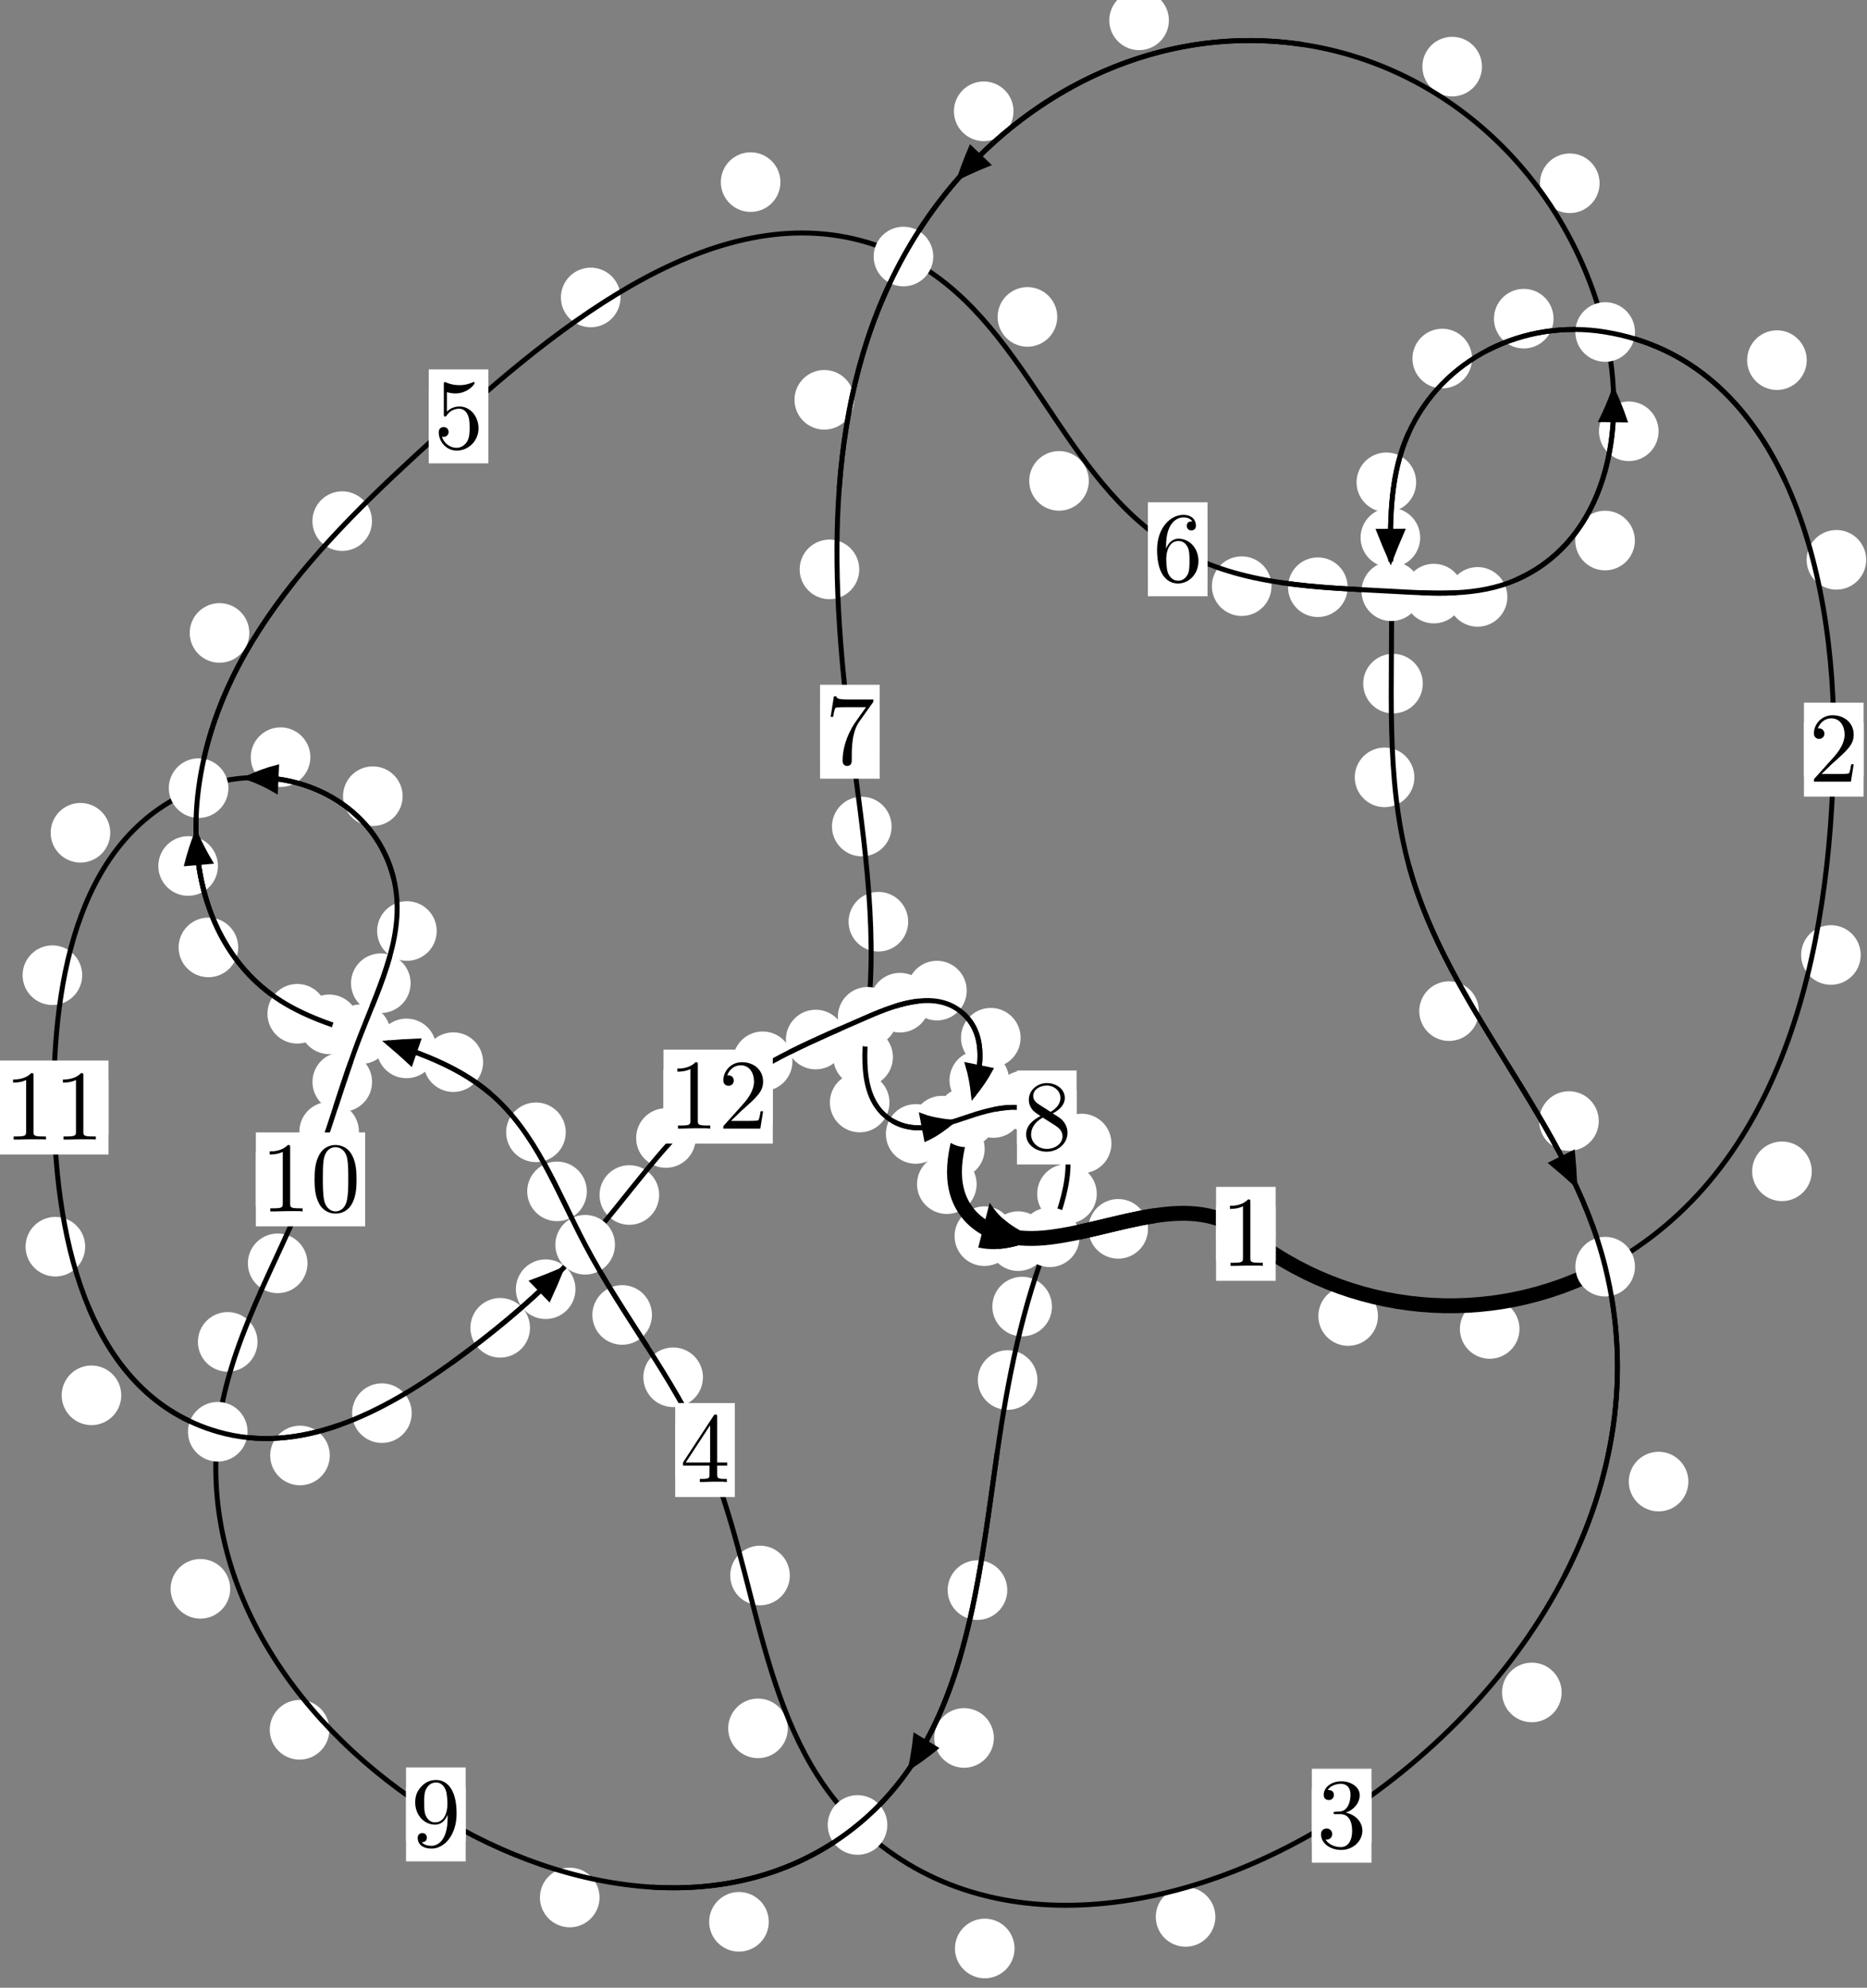 <?xml version="1.0"?>
<!-- Created by MetaPost 1.999 on 2021.07.06:0007 -->
<svg version="1.1" xmlns="http://www.w3.org/2000/svg" xmlns:xlink="http://www.w3.org/1999/xlink" width="187.262" height="199.299" viewBox="0 0 187.262 199.299">
<rect x="0" y="0" width="187.262" height="199.299" fill="#808080" stroke="none"/>
<!-- Original BoundingBox: -161.079895 -71.347977 26.182480 127.950623 -->
  <defs>
    <g transform="scale(0.01,0.01)" id="GLYPHcmr10_48">
      <path style="fill-rule: evenodd;" d="M460 -320C460 -400,455 -480,420 -554C374 -650,292 -666,250 -666C190 -666,117 -640,76 -547C44 -478,39 -400,39 -320C39 -245,43 -155,84 -79C127 2,200 22,249 22C303 22,379 1,423 -94C455 -163,460 -241,460 -320M249 -0C210 -0,151 -25,133 -121C122 -181,122 -273,122 -332C122 -396,122 -462,130 -516C149 -635,224 -644,249 -644C282 -644,348 -626,367 -527C377 -471,377 -395,377 -332C377 -257,377 -189,366 -125C351 -30,294 -0,249 -0"></path>
    </g>
    <g transform="scale(0.01,0.01)" id="GLYPHcmr10_49">
      <path style="fill-rule: evenodd;" d="M294 -640C294 -664,294 -666,271 -666C209 -602,121 -602,89 -602L89 -571C109 -571,168 -571,220 -597L220 -79C220 -43,217 -31,127 -31L95 -31L95 -0L257 -0L130 -3L217 -3L257 -3L297 -3L384 -3L419 -0L419 -31L387 -31C297 -31,294 -42,294 -79"></path>
    </g>
    <g transform="scale(0.01,0.01)" id="GLYPHcmr10_50">
      <path style="fill-rule: evenodd;" d="M127 -77L233 -180C389 -318,449 -372,449 -472C449 -586,359 -666,237 -666C124 -666,50 -574,50 -485C50 -429,100 -429,103 -429C120 -429,155 -441,155 -482C155 -508,137 -534,102 -534C94 -534,92 -534,89 -533C112 -598,166 -635,224 -635C315 -635,358 -554,358 -472C358 -392,308 -313,253 -251L61 -37C50 -26,50 -24,50 -0L421 -0L449 -174L424 -174C419 -144,412 -100,402 -85C395 -77,329 -77,307 -77"></path>
    </g>
    <g transform="scale(0.01,0.01)" id="GLYPHcmr10_51">
      <path style="fill-rule: evenodd;" d="M290 -352C372 -379,430 -449,430 -528C430 -610,342 -666,246 -666C145 -666,69 -606,69 -530C69 -497,91 -478,120 -478C151 -478,171 -500,171 -529C171 -579,124 -579,109 -579C140 -628,206 -641,242 -641C283 -641,338 -619,338 -529C338 -517,336 -459,310 -415C280 -367,246 -364,221 -363C213 -362,189 -360,182 -360C174 -359,167 -358,167 -348C167 -337,174 -337,191 -337L235 -337C317 -337,354 -269,354 -171C354 -35,285 -6,241 -6C198 -6,123 -23,88 -82C123 -77,154 -99,154 -137C154 -173,127 -193,98 -193C74 -193,42 -179,42 -135C42 -44,135 22,244 22C366 22,457 -69,457 -171C457 -253,394 -331,290 -352"></path>
    </g>
    <g transform="scale(0.01,0.01)" id="GLYPHcmr10_52">
      <path style="fill-rule: evenodd;" d="M294 -165L294 -78C294 -42,292 -31,218 -31L197 -31L197 -0L332 -0L238 -3L290 -3L332 -3L374 -3L427 -3L468 -0L468 -31L447 -31C373 -31,371 -42,371 -78L371 -165L471 -165L471 -196L371 -196L371 -651C371 -671,371 -677,355 -677C346 -677,343 -677,335 -665L28 -196L28 -165M300 -196L56 -196L300 -569"></path>
    </g>
    <g transform="scale(0.01,0.01)" id="GLYPHcmr10_53">
      <path style="fill-rule: evenodd;" d="M449 -201C449 -320,367 -420,259 -420C211 -420,168 -404,132 -369L132 -564C152 -558,185 -551,217 -551C340 -551,410 -642,410 -655C410 -661,407 -666,400 -666C399 -666,397 -666,392 -663C372 -654,323 -634,256 -634C216 -634,170 -641,123 -662C115 -665,113 -665,111 -665C101 -665,101 -657,101 -641L101 -345C101 -327,101 -319,115 -319C122 -319,124 -322,128 -328C139 -344,176 -398,257 -398C309 -398,334 -352,342 -334C358 -297,360 -258,360 -208C360 -173,360 -113,336 -71C312 -32,275 -6,229 -6C156 -6,99 -59,82 -118C85 -117,88 -116,99 -116C132 -116,149 -141,149 -165C149 -189,132 -214,99 -214C85 -214,50 -207,50 -161C50 -75,119 22,231 22C347 22,449 -74,449 -201"></path>
    </g>
    <g transform="scale(0.01,0.01)" id="GLYPHcmr10_54">
      <path style="fill-rule: evenodd;" d="M132 -328L132 -352C132 -605,256 -641,307 -641C331 -641,373 -635,395 -601C380 -601,340 -601,340 -556C340 -525,364 -510,386 -510C402 -510,432 -519,432 -558C432 -618,388 -666,305 -666C177 -666,42 -537,42 -316C42 -49,158 22,251 22C362 22,457 -72,457 -204C457 -331,368 -427,257 -427C189 -427,152 -376,132 -328M251 -6C188 -6,158 -66,152 -81C134 -128,134 -208,134 -226C134 -304,166 -404,256 -404C272 -404,318 -404,349 -342C367 -305,367 -254,367 -205C367 -157,367 -107,350 -71C320 -11,274 -6,251 -6"></path>
    </g>
    <g transform="scale(0.01,0.01)" id="GLYPHcmr10_55">
      <path style="fill-rule: evenodd;" d="M476 -609C485 -621,485 -623,485 -644L242 -644C120 -644,118 -657,114 -676L89 -676L56 -470L81 -470C84 -486,93 -549,106 -561C113 -567,191 -567,204 -567L411 -567C400 -551,321 -442,299 -409C209 -274,176 -135,176 -33C176 -23,176 22,222 22C268 22,268 -23,268 -33L268 -84C268 -139,271 -194,279 -248C283 -271,297 -357,341 -419"></path>
    </g>
    <g transform="scale(0.01,0.01)" id="GLYPHcmr10_56">
      <path style="fill-rule: evenodd;" d="M163 -457C117 -487,113 -521,113 -538C113 -599,178 -641,249 -641C322 -641,386 -589,386 -517C386 -460,347 -412,287 -377M309 -362C381 -399,430 -451,430 -517C430 -609,341 -666,250 -666C150 -666,69 -592,69 -499C69 -481,71 -436,113 -389C124 -377,161 -352,186 -335C128 -306,42 -250,42 -151C42 -45,144 22,249 22C362 22,457 -61,457 -168C457 -204,446 -249,408 -291C389 -312,373 -322,309 -362M209 -320L332 -242C360 -223,407 -193,407 -132C407 -58,332 -6,250 -6C164 -6,92 -68,92 -151C92 -209,124 -273,209 -320"></path>
    </g>
    <g transform="scale(0.01,0.01)" id="GLYPHcmr10_57">
      <path style="fill-rule: evenodd;" d="M367 -318L367 -286C367 -52,263 -6,205 -6C188 -6,134 -8,107 -42C151 -42,159 -71,159 -88C159 -119,135 -134,113 -134C97 -134,67 -125,67 -86C67 -19,121 22,206 22C335 22,457 -114,457 -329C457 -598,342 -666,253 -666C198 -666,149 -648,106 -603C65 -558,42 -516,42 -441C42 -316,130 -218,242 -218C303 -218,344 -260,367 -318M243 -241C227 -241,181 -241,150 -304C132 -341,132 -391,132 -440C132 -494,132 -541,153 -578C180 -628,218 -641,253 -641C299 -641,332 -607,349 -562C361 -530,365 -467,365 -421C365 -338,331 -241,243 -241"></path>
    </g>
  </defs>
  <path d="M138.211 131.947C138.211 131.155,137.896 130.395,137.335 129.834C136.775 129.274,136.015 128.959,135.222 128.959C134.429 128.959,133.669 129.274,133.109 129.834C132.548 130.395,132.233 131.155,132.233 131.947C132.233 132.74,132.548 133.5,133.109 134.061C133.669 134.621,134.429 134.936,135.222 134.936C136.015 134.936,136.775 134.621,137.335 134.061C137.896 133.5,138.211 132.74,138.211 131.947Z" style="fill: rgb(100%,100%,100%);stroke: none;"></path>
  <path d="M127.952 123.707C127.952 122.915,127.637 122.154,127.076 121.594C126.516 121.033,125.756 120.718,124.963 120.718C124.17 120.718,123.41 121.033,122.85 121.594C122.289 122.154,121.974 122.915,121.974 123.707C121.974 124.5,122.289 125.26,122.85 125.821C123.41 126.381,124.17 126.696,124.963 126.696C125.756 126.696,126.516 126.381,127.076 125.821C127.637 125.26,127.952 124.5,127.952 123.707Z" style="fill: rgb(100%,100%,100%);stroke: none;"></path>
  <path d="M181.723 117.439C181.723 116.646,181.408 115.886,180.848 115.326C180.287 114.765,179.527 114.45,178.734 114.45C177.942 114.45,177.181 114.765,176.621 115.326C176.06 115.886,175.745 116.646,175.745 117.439C175.745 118.232,176.06 118.992,176.621 119.552C177.181 120.113,177.942 120.428,178.734 120.428C179.527 120.428,180.287 120.113,180.848 119.552C181.408 118.992,181.723 118.232,181.723 117.439Z" style="fill: rgb(100%,100%,100%);stroke: none;"></path>
  <path d="M152.406 133.245C152.406 132.452,152.091 131.692,151.531 131.131C150.97 130.571,150.21 130.256,149.418 130.256C148.625 130.256,147.865 130.571,147.304 131.131C146.744 131.692,146.429 132.452,146.429 133.245C146.429 134.037,146.744 134.797,147.304 135.358C147.865 135.918,148.625 136.233,149.418 136.233C150.21 136.233,150.97 135.918,151.531 135.358C152.091 134.797,152.406 134.037,152.406 133.245Z" style="fill: rgb(100%,100%,100%);stroke: none;"></path>
  <path d="M187.182 56.129C187.182 55.336,186.868 54.576,186.307 54.016C185.747 53.455,184.986 53.14,184.194 53.14C183.401 53.14,182.641 53.455,182.08 54.016C181.52 54.576,181.205 55.336,181.205 56.129C181.205 56.922,181.52 57.682,182.08 58.242C182.641 58.803,183.401 59.118,184.194 59.118C184.986 59.118,185.747 58.803,186.307 58.242C186.868 57.682,187.182 56.922,187.182 56.129Z" style="fill: rgb(100%,100%,100%);stroke: none;"></path>
  <path d="M186.631 95.75C186.631 94.957,186.316 94.197,185.756 93.636C185.195 93.076,184.435 92.761,183.642 92.761C182.85 92.761,182.089 93.076,181.529 93.636C180.968 94.197,180.653 94.957,180.653 95.75C180.653 96.542,180.968 97.302,181.529 97.863C182.089 98.423,182.85 98.738,183.642 98.738C184.435 98.738,185.195 98.423,185.756 97.863C186.316 97.302,186.631 96.542,186.631 95.75Z" style="fill: rgb(100%,100%,100%);stroke: none;"></path>
  <path d="M155.823 31.951C155.823 31.158,155.508 30.398,154.947 29.837C154.387 29.277,153.627 28.962,152.834 28.962C152.041 28.962,151.281 29.277,150.721 29.837C150.16 30.398,149.845 31.158,149.845 31.951C149.845 32.743,150.16 33.504,150.721 34.064C151.281 34.624,152.041 34.939,152.834 34.939C153.627 34.939,154.387 34.624,154.947 34.064C155.508 33.504,155.823 32.743,155.823 31.951Z" style="fill: rgb(100%,100%,100%);stroke: none;"></path>
  <path d="M181.217 36.109C181.217 35.316,180.902 34.556,180.341 33.996C179.781 33.435,179.021 33.12,178.228 33.12C177.435 33.12,176.675 33.435,176.115 33.996C175.554 34.556,175.239 35.316,175.239 36.109C175.239 36.902,175.554 37.662,176.115 38.222C176.675 38.783,177.435 39.098,178.228 39.098C179.021 39.098,179.781 38.783,180.341 38.222C180.902 37.662,181.217 36.902,181.217 36.109Z" style="fill: rgb(100%,100%,100%);stroke: none;"></path>
  <path d="M142.042 48.359C142.042 47.566,141.727 46.806,141.166 46.245C140.606 45.685,139.846 45.37,139.053 45.37C138.26 45.37,137.5 45.685,136.94 46.245C136.379 46.806,136.064 47.566,136.064 48.359C136.064 49.151,136.379 49.911,136.94 50.472C137.5 51.032,138.26 51.347,139.053 51.347C139.846 51.347,140.606 51.032,141.166 50.472C141.727 49.911,142.042 49.151,142.042 48.359Z" style="fill: rgb(100%,100%,100%);stroke: none;"></path>
  <path d="M147.648 35.95C147.648 35.157,147.333 34.397,146.772 33.836C146.212 33.276,145.452 32.961,144.659 32.961C143.866 32.961,143.106 33.276,142.546 33.836C141.985 34.397,141.67 35.157,141.67 35.95C141.67 36.742,141.985 37.503,142.546 38.063C143.106 38.623,143.866 38.938,144.659 38.938C145.452 38.938,146.212 38.623,146.772 38.063C147.333 37.503,147.648 36.742,147.648 35.95Z" style="fill: rgb(100%,100%,100%);stroke: none;"></path>
  <path d="M142.709 68.541C142.709 67.749,142.394 66.989,141.833 66.428C141.273 65.868,140.513 65.553,139.72 65.553C138.927 65.553,138.167 65.868,137.607 66.428C137.046 66.989,136.731 67.749,136.731 68.541C136.731 69.334,137.046 70.094,137.607 70.655C138.167 71.215,138.927 71.53,139.72 71.53C140.513 71.53,141.273 71.215,141.833 70.655C142.394 70.094,142.709 69.334,142.709 68.541Z" style="fill: rgb(100%,100%,100%);stroke: none;"></path>
  <path d="M142.446 53.901C142.446 53.108,142.131 52.348,141.571 51.788C141.011 51.227,140.25 50.912,139.458 50.912C138.665 50.912,137.905 51.227,137.344 51.788C136.784 52.348,136.469 53.108,136.469 53.901C136.469 54.694,136.784 55.454,137.344 56.014C137.905 56.575,138.665 56.89,139.458 56.89C140.25 56.89,141.011 56.575,141.571 56.014C142.131 55.454,142.446 54.694,142.446 53.901Z" style="fill: rgb(100%,100%,100%);stroke: none;"></path>
  <path d="M148.33 101.378C148.33 100.586,148.015 99.826,147.455 99.265C146.894 98.705,146.134 98.39,145.341 98.39C144.549 98.39,143.789 98.705,143.228 99.265C142.668 99.826,142.353 100.586,142.353 101.378C142.353 102.171,142.668 102.931,143.228 103.492C143.789 104.052,144.549 104.367,145.341 104.367C146.134 104.367,146.894 104.052,147.455 103.492C148.015 102.931,148.33 102.171,148.33 101.378Z" style="fill: rgb(100%,100%,100%);stroke: none;"></path>
  <path d="M141.863 77.939C141.863 77.147,141.548 76.387,140.987 75.826C140.427 75.266,139.667 74.951,138.874 74.951C138.081 74.951,137.321 75.266,136.761 75.826C136.2 76.387,135.885 77.147,135.885 77.939C135.885 78.732,136.2 79.492,136.761 80.053C137.321 80.613,138.081 80.928,138.874 80.928C139.667 80.928,140.427 80.613,140.987 80.053C141.548 79.492,141.863 78.732,141.863 77.939Z" style="fill: rgb(100%,100%,100%);stroke: none;"></path>
  <path d="M169.346 148.548C169.346 147.755,169.031 146.995,168.471 146.434C167.91 145.874,167.15 145.559,166.357 145.559C165.565 145.559,164.805 145.874,164.244 146.434C163.684 146.995,163.369 147.755,163.369 148.548C163.369 149.34,163.684 150.1,164.244 150.661C164.805 151.221,165.565 151.536,166.357 151.536C167.15 151.536,167.91 151.221,168.471 150.661C169.031 150.1,169.346 149.34,169.346 148.548Z" style="fill: rgb(100%,100%,100%);stroke: none;"></path>
  <path d="M160.358 112.398C160.358 111.606,160.043 110.846,159.483 110.285C158.922 109.725,158.162 109.41,157.37 109.41C156.577 109.41,155.817 109.725,155.256 110.285C154.696 110.846,154.381 111.606,154.381 112.398C154.381 113.191,154.696 113.951,155.256 114.512C155.817 115.072,156.577 115.387,157.37 115.387C158.162 115.387,158.922 115.072,159.483 114.512C160.043 113.951,160.358 113.191,160.358 112.398Z" style="fill: rgb(100%,100%,100%);stroke: none;"></path>
  <path d="M121.903 192.193C121.903 191.4,121.588 190.64,121.028 190.08C120.467 189.519,119.707 189.204,118.914 189.204C118.122 189.204,117.362 189.519,116.801 190.08C116.241 190.64,115.926 191.4,115.926 192.193C115.926 192.986,116.241 193.746,116.801 194.306C117.362 194.867,118.122 195.182,118.914 195.182C119.707 195.182,120.467 194.867,121.028 194.306C121.588 193.746,121.903 192.986,121.903 192.193Z" style="fill: rgb(100%,100%,100%);stroke: none;"></path>
  <path d="M156.633 169.689C156.633 168.896,156.318 168.136,155.758 167.576C155.197 167.015,154.437 166.7,153.645 166.7C152.852 166.7,152.092 167.015,151.531 167.576C150.971 168.136,150.656 168.896,150.656 169.689C150.656 170.482,150.971 171.242,151.531 171.802C152.092 172.363,152.852 172.678,153.645 172.678C154.437 172.678,155.197 172.363,155.758 171.802C156.318 171.242,156.633 170.482,156.633 169.689Z" style="fill: rgb(100%,100%,100%);stroke: none;"></path>
  <path d="M79.017 173.29C79.017 172.497,78.702 171.737,78.141 171.176C77.581 170.616,76.821 170.301,76.028 170.301C75.235 170.301,74.475 170.616,73.915 171.176C73.354 171.737,73.039 172.497,73.039 173.29C73.039 174.082,73.354 174.842,73.915 175.403C74.475 175.963,75.235 176.278,76.028 176.278C76.821 176.278,77.581 175.963,78.141 175.403C78.702 174.842,79.017 174.082,79.017 173.29Z" style="fill: rgb(100%,100%,100%);stroke: none;"></path>
  <path d="M101.761 195.359C101.761 194.567,101.446 193.806,100.885 193.246C100.325 192.685,99.565 192.37,98.772 192.37C97.979 192.37,97.219 192.685,96.659 193.246C96.098 193.806,95.783 194.567,95.783 195.359C95.783 196.152,96.098 196.912,96.659 197.473C97.219 198.033,97.979 198.348,98.772 198.348C99.565 198.348,100.325 198.033,100.885 197.473C101.446 196.912,101.761 196.152,101.761 195.359Z" style="fill: rgb(100%,100%,100%);stroke: none;"></path>
  <path d="M70.507 138.089C70.507 137.297,70.192 136.537,69.632 135.976C69.071 135.416,68.311 135.101,67.518 135.101C66.726 135.101,65.965 135.416,65.405 135.976C64.845 136.537,64.53 137.297,64.53 138.089C64.53 138.882,64.845 139.642,65.405 140.203C65.965 140.763,66.726 141.078,67.518 141.078C68.311 141.078,69.071 140.763,69.632 140.203C70.192 139.642,70.507 138.882,70.507 138.089Z" style="fill: rgb(100%,100%,100%);stroke: none;"></path>
  <path d="M79.219 157.962C79.219 157.169,78.905 156.409,78.344 155.848C77.784 155.288,77.023 154.973,76.231 154.973C75.438 154.973,74.678 155.288,74.117 155.848C73.557 156.409,73.242 157.169,73.242 157.962C73.242 158.754,73.557 159.514,74.117 160.075C74.678 160.635,75.438 160.95,76.231 160.95C77.023 160.95,77.784 160.635,78.344 160.075C78.905 159.514,79.219 158.754,79.219 157.962Z" style="fill: rgb(100%,100%,100%);stroke: none;"></path>
  <path d="M58.859 119.45C58.859 118.657,58.544 117.897,57.984 117.336C57.423 116.776,56.663 116.461,55.87 116.461C55.077 116.461,54.317 116.776,53.757 117.336C53.196 117.897,52.881 118.657,52.881 119.45C52.881 120.242,53.196 121.003,53.757 121.563C54.317 122.124,55.077 122.438,55.87 122.438C56.663 122.438,57.423 122.124,57.984 121.563C58.544 121.003,58.859 120.242,58.859 119.45Z" style="fill: rgb(100%,100%,100%);stroke: none;"></path>
  <path d="M65.392 131.841C65.392 131.048,65.077 130.288,64.517 129.728C63.956 129.167,63.196 128.852,62.403 128.852C61.611 128.852,60.851 129.167,60.29 129.728C59.73 130.288,59.415 131.048,59.415 131.841C59.415 132.634,59.73 133.394,60.29 133.954C60.851 134.515,61.611 134.83,62.403 134.83C63.196 134.83,63.956 134.515,64.517 133.954C65.077 133.394,65.392 132.634,65.392 131.841Z" style="fill: rgb(100%,100%,100%);stroke: none;"></path>
  <path d="M48.455 106.494C48.455 105.702,48.14 104.941,47.579 104.381C47.019 103.821,46.259 103.506,45.466 103.506C44.673 103.506,43.913 103.821,43.353 104.381C42.792 104.941,42.477 105.702,42.477 106.494C42.477 107.287,42.792 108.047,43.353 108.608C43.913 109.168,44.673 109.483,45.466 109.483C46.259 109.483,47.019 109.168,47.579 108.608C48.14 108.047,48.455 107.287,48.455 106.494Z" style="fill: rgb(100%,100%,100%);stroke: none;"></path>
  <path d="M56.746 113.527C56.746 112.734,56.431 111.974,55.87 111.414C55.31 110.853,54.55 110.538,53.757 110.538C52.964 110.538,52.204 110.853,51.644 111.414C51.083 111.974,50.768 112.734,50.768 113.527C50.768 114.32,51.083 115.08,51.644 115.64C52.204 116.201,52.964 116.516,53.757 116.516C54.55 116.516,55.31 116.201,55.87 115.64C56.431 115.08,56.746 114.32,56.746 113.527Z" style="fill: rgb(100%,100%,100%);stroke: none;"></path>
  <path d="M36.009 102.702C36.009 101.91,35.694 101.149,35.133 100.589C34.573 100.029,33.813 99.714,33.02 99.714C32.227 99.714,31.467 100.029,30.907 100.589C30.346 101.149,30.031 101.91,30.031 102.702C30.031 103.495,30.346 104.255,30.907 104.816C31.467 105.376,32.227 105.691,33.02 105.691C33.813 105.691,34.573 105.376,35.133 104.816C35.694 104.255,36.009 103.495,36.009 102.702Z" style="fill: rgb(100%,100%,100%);stroke: none;"></path>
  <path d="M43.757 105.115C43.757 104.322,43.443 103.562,42.882 103.001C42.322 102.441,41.561 102.126,40.769 102.126C39.976 102.126,39.216 102.441,38.655 103.001C38.095 103.562,37.78 104.322,37.78 105.115C37.78 105.907,38.095 106.668,38.655 107.228C39.216 107.788,39.976 108.103,40.769 108.103C41.561 108.103,42.322 107.788,42.882 107.228C43.443 106.668,43.757 105.907,43.757 105.115Z" style="fill: rgb(100%,100%,100%);stroke: none;"></path>
  <path d="M23.891 94.99C23.891 94.197,23.576 93.437,23.016 92.877C22.455 92.316,21.695 92.001,20.902 92.001C20.11 92.001,19.349 92.316,18.789 92.877C18.229 93.437,17.914 94.197,17.914 94.99C17.914 95.783,18.229 96.543,18.789 97.103C19.349 97.664,20.11 97.979,20.902 97.979C21.695 97.979,22.455 97.664,23.016 97.103C23.576 96.543,23.891 95.783,23.891 94.99Z" style="fill: rgb(100%,100%,100%);stroke: none;"></path>
  <path d="M32.803 101.643C32.803 100.85,32.488 100.09,31.928 99.53C31.367 98.969,30.607 98.654,29.815 98.654C29.022 98.654,28.262 98.969,27.701 99.53C27.141 100.09,26.826 100.85,26.826 101.643C26.826 102.436,27.141 103.196,27.701 103.756C28.262 104.317,29.022 104.632,29.815 104.632C30.607 104.632,31.367 104.317,31.928 103.756C32.488 103.196,32.803 102.436,32.803 101.643Z" style="fill: rgb(100%,100%,100%);stroke: none;"></path>
  <path d="M25.006 63.461C25.006 62.668,24.691 61.908,24.131 61.347C23.57 60.787,22.81 60.472,22.017 60.472C21.225 60.472,20.464 60.787,19.904 61.347C19.344 61.908,19.029 62.668,19.029 63.461C19.029 64.253,19.344 65.013,19.904 65.574C20.464 66.134,21.225 66.449,22.017 66.449C22.81 66.449,23.57 66.134,24.131 65.574C24.691 65.013,25.006 64.253,25.006 63.461Z" style="fill: rgb(100%,100%,100%);stroke: none;"></path>
  <path d="M21.858 86.827C21.858 86.034,21.543 85.274,20.982 84.713C20.422 84.153,19.662 83.838,18.869 83.838C18.076 83.838,17.316 84.153,16.756 84.713C16.195 85.274,15.88 86.034,15.88 86.827C15.88 87.619,16.195 88.38,16.756 88.94C17.316 89.501,18.076 89.816,18.869 89.816C19.662 89.816,20.422 89.501,20.982 88.94C21.543 88.38,21.858 87.619,21.858 86.827Z" style="fill: rgb(100%,100%,100%);stroke: none;"></path>
  <path d="M62.238 29.823C62.238 29.031,61.923 28.271,61.362 27.71C60.802 27.15,60.042 26.835,59.249 26.835C58.456 26.835,57.696 27.15,57.136 27.71C56.575 28.271,56.26 29.031,56.26 29.823C56.26 30.616,56.575 31.376,57.136 31.937C57.696 32.497,58.456 32.812,59.249 32.812C60.042 32.812,60.802 32.497,61.362 31.937C61.923 31.376,62.238 30.616,62.238 29.823Z" style="fill: rgb(100%,100%,100%);stroke: none;"></path>
  <path d="M37.312 52.25C37.312 51.458,36.997 50.698,36.437 50.137C35.876 49.577,35.116 49.262,34.323 49.262C33.531 49.262,32.771 49.577,32.21 50.137C31.65 50.698,31.335 51.458,31.335 52.25C31.335 53.043,31.65 53.803,32.21 54.364C32.771 54.924,33.531 55.239,34.323 55.239C35.116 55.239,35.876 54.924,36.437 54.364C36.997 53.803,37.312 53.043,37.312 52.25Z" style="fill: rgb(100%,100%,100%);stroke: none;"></path>
  <path d="M106.042 31.774C106.042 30.981,105.727 30.221,105.166 29.661C104.606 29.1,103.846 28.785,103.053 28.785C102.26 28.785,101.5 29.1,100.94 29.661C100.379 30.221,100.064 30.981,100.064 31.774C100.064 32.567,100.379 33.327,100.94 33.887C101.5 34.448,102.26 34.763,103.053 34.763C103.846 34.763,104.606 34.448,105.166 33.887C105.727 33.327,106.042 32.567,106.042 31.774Z" style="fill: rgb(100%,100%,100%);stroke: none;"></path>
  <path d="M78.278 18.259C78.278 17.467,77.963 16.706,77.402 16.146C76.842 15.586,76.082 15.271,75.289 15.271C74.496 15.271,73.736 15.586,73.176 16.146C72.615 16.706,72.3 17.467,72.3 18.259C72.3 19.052,72.615 19.812,73.176 20.373C73.736 20.933,74.496 21.248,75.289 21.248C76.082 21.248,76.842 20.933,77.402 20.373C77.963 19.812,78.278 19.052,78.278 18.259Z" style="fill: rgb(100%,100%,100%);stroke: none;"></path>
  <path d="M127.533 58.77C127.533 57.977,127.218 57.217,126.658 56.657C126.097 56.096,125.337 55.781,124.544 55.781C123.752 55.781,122.992 56.096,122.431 56.657C121.871 57.217,121.556 57.977,121.556 58.77C121.556 59.563,121.871 60.323,122.431 60.883C122.992 61.444,123.752 61.759,124.544 61.759C125.337 61.759,126.097 61.444,126.658 60.883C127.218 60.323,127.533 59.563,127.533 58.77Z" style="fill: rgb(100%,100%,100%);stroke: none;"></path>
  <path d="M109.21 48.213C109.21 47.421,108.895 46.66,108.334 46.1C107.774 45.54,107.014 45.225,106.221 45.225C105.428 45.225,104.668 45.54,104.108 46.1C103.547 46.66,103.232 47.421,103.232 48.213C103.232 49.006,103.547 49.766,104.108 50.327C104.668 50.887,105.428 51.202,106.221 51.202C107.014 51.202,107.774 50.887,108.334 50.327C108.895 49.766,109.21 49.006,109.21 48.213Z" style="fill: rgb(100%,100%,100%);stroke: none;"></path>
  <path d="M146.802 59.514C146.802 58.721,146.487 57.961,145.927 57.401C145.366 56.84,144.606 56.525,143.813 56.525C143.021 56.525,142.261 56.84,141.7 57.401C141.14 57.961,140.825 58.721,140.825 59.514C140.825 60.307,141.14 61.067,141.7 61.627C142.261 62.188,143.021 62.503,143.813 62.503C144.606 62.503,145.366 62.188,145.927 61.627C146.487 61.067,146.802 60.307,146.802 59.514Z" style="fill: rgb(100%,100%,100%);stroke: none;"></path>
  <path d="M135.169 58.876C135.169 58.083,134.854 57.323,134.294 56.762C133.733 56.202,132.973 55.887,132.18 55.887C131.387 55.887,130.627 56.202,130.067 56.762C129.506 57.323,129.191 58.083,129.191 58.876C129.191 59.668,129.506 60.429,130.067 60.989C130.627 61.55,131.387 61.865,132.18 61.865C132.973 61.865,133.733 61.55,134.294 60.989C134.854 60.429,135.169 59.668,135.169 58.876Z" style="fill: rgb(100%,100%,100%);stroke: none;"></path>
  <path d="M163.979 54.197C163.979 53.404,163.664 52.644,163.103 52.084C162.543 51.523,161.783 51.208,160.99 51.208C160.197 51.208,159.437 51.523,158.877 52.084C158.316 52.644,158.001 53.404,158.001 54.197C158.001 54.99,158.316 55.75,158.877 56.31C159.437 56.871,160.197 57.186,160.99 57.186C161.783 57.186,162.543 56.871,163.103 56.31C163.664 55.75,163.979 54.99,163.979 54.197Z" style="fill: rgb(100%,100%,100%);stroke: none;"></path>
  <path d="M151.19 59.845C151.19 59.052,150.875 58.292,150.314 57.732C149.754 57.171,148.994 56.856,148.201 56.856C147.408 56.856,146.648 57.171,146.088 57.732C145.527 58.292,145.212 59.052,145.212 59.845C145.212 60.638,145.527 61.398,146.088 61.958C146.648 62.519,147.408 62.834,148.201 62.834C148.994 62.834,149.754 62.519,150.314 61.958C150.875 61.398,151.19 60.638,151.19 59.845Z" style="fill: rgb(100%,100%,100%);stroke: none;"></path>
  <path d="M160.441 18.375C160.441 17.582,160.126 16.822,159.565 16.261C159.005 15.701,158.244 15.386,157.452 15.386C156.659 15.386,155.899 15.701,155.338 16.261C154.778 16.822,154.463 17.582,154.463 18.375C154.463 19.167,154.778 19.927,155.338 20.488C155.899 21.048,156.659 21.363,157.452 21.363C158.244 21.363,159.005 21.048,159.565 20.488C160.126 19.927,160.441 19.167,160.441 18.375Z" style="fill: rgb(100%,100%,100%);stroke: none;"></path>
  <path d="M166.357 43.242C166.357 42.45,166.042 41.69,165.482 41.129C164.921 40.569,164.161 40.254,163.368 40.254C162.576 40.254,161.816 40.569,161.255 41.129C160.695 41.69,160.38 42.45,160.38 43.242C160.38 44.035,160.695 44.795,161.255 45.356C161.816 45.916,162.576 46.231,163.368 46.231C164.161 46.231,164.921 45.916,165.482 45.356C166.042 44.795,166.357 44.035,166.357 43.242Z" style="fill: rgb(100%,100%,100%);stroke: none;"></path>
  <path d="M117.24 2.038C117.24 1.245,116.925 0.485,116.365 -0.075C115.804 -0.636,115.044 -0.951,114.252 -0.951C113.459 -0.951,112.699 -0.636,112.138 -0.075C111.578 0.485,111.263 1.245,111.263 2.038C111.263 2.831,111.578 3.591,112.138 4.151C112.699 4.712,113.459 5.027,114.252 5.027C115.044 5.027,115.804 4.712,116.365 4.151C116.925 3.591,117.24 2.831,117.24 2.038Z" style="fill: rgb(100%,100%,100%);stroke: none;"></path>
  <path d="M148.642 6.679C148.642 5.887,148.327 5.127,147.767 4.566C147.207 4.006,146.446 3.691,145.654 3.691C144.861 3.691,144.101 4.006,143.54 4.566C142.98 5.127,142.665 5.887,142.665 6.679C142.665 7.472,142.98 8.232,143.54 8.793C144.101 9.353,144.861 9.668,145.654 9.668C146.446 9.668,147.207 9.353,147.767 8.793C148.327 8.232,148.642 7.472,148.642 6.679Z" style="fill: rgb(100%,100%,100%);stroke: none;"></path>
  <path d="M85.667 40.087C85.667 39.294,85.352 38.534,84.792 37.974C84.231 37.413,83.471 37.098,82.678 37.098C81.886 37.098,81.125 37.413,80.565 37.974C80.004 38.534,79.689 39.294,79.689 40.087C79.689 40.88,80.004 41.64,80.565 42.2C81.125 42.761,81.886 43.076,82.678 43.076C83.471 43.076,84.231 42.761,84.792 42.2C85.352 41.64,85.667 40.88,85.667 40.087Z" style="fill: rgb(100%,100%,100%);stroke: none;"></path>
  <path d="M101.657 11.157C101.657 10.364,101.342 9.604,100.782 9.044C100.221 8.483,99.461 8.168,98.668 8.168C97.876 8.168,97.115 8.483,96.555 9.044C95.994 9.604,95.679 10.364,95.679 11.157C95.679 11.95,95.994 12.71,96.555 13.27C97.115 13.831,97.876 14.146,98.668 14.146C99.461 14.146,100.221 13.831,100.782 13.27C101.342 12.71,101.657 11.95,101.657 11.157Z" style="fill: rgb(100%,100%,100%);stroke: none;"></path>
  <path d="M89.427 82.871C89.427 82.078,89.112 81.318,88.551 80.757C87.991 80.197,87.231 79.882,86.438 79.882C85.645 79.882,84.885 80.197,84.325 80.757C83.764 81.318,83.449 82.078,83.449 82.871C83.449 83.663,83.764 84.424,84.325 84.984C84.885 85.544,85.645 85.859,86.438 85.859C87.231 85.859,87.991 85.544,88.551 84.984C89.112 84.424,89.427 83.663,89.427 82.871Z" style="fill: rgb(100%,100%,100%);stroke: none;"></path>
  <path d="M86.184 57.089C86.184 56.296,85.869 55.536,85.309 54.976C84.748 54.415,83.988 54.1,83.195 54.1C82.403 54.1,81.643 54.415,81.082 54.976C80.522 55.536,80.207 56.296,80.207 57.089C80.207 57.882,80.522 58.642,81.082 59.202C81.643 59.763,82.403 60.078,83.195 60.078C83.988 60.078,84.748 59.763,85.309 59.202C85.869 58.642,86.184 57.882,86.184 57.089Z" style="fill: rgb(100%,100%,100%);stroke: none;"></path>
  <path d="M89.56 105.987C89.56 105.194,89.246 104.434,88.685 103.873C88.125 103.313,87.364 102.998,86.572 102.998C85.779 102.998,85.019 103.313,84.458 103.873C83.898 104.434,83.583 105.194,83.583 105.987C83.583 106.779,83.898 107.539,84.458 108.1C85.019 108.66,85.779 108.975,86.572 108.975C87.364 108.975,88.125 108.66,88.685 108.1C89.246 107.539,89.56 106.779,89.56 105.987Z" style="fill: rgb(100%,100%,100%);stroke: none;"></path>
  <path d="M91.092 92.413C91.092 91.62,90.777 90.86,90.216 90.3C89.656 89.739,88.895 89.424,88.103 89.424C87.31 89.424,86.55 89.739,85.989 90.3C85.429 90.86,85.114 91.62,85.114 92.413C85.114 93.206,85.429 93.966,85.989 94.526C86.55 95.087,87.31 95.402,88.103 95.402C88.895 95.402,89.656 95.087,90.216 94.526C90.777 93.966,91.092 93.206,91.092 92.413Z" style="fill: rgb(100%,100%,100%);stroke: none;"></path>
  <path d="M94.831 113.691C94.831 112.898,94.516 112.138,93.956 111.578C93.395 111.017,92.635 110.702,91.842 110.702C91.05 110.702,90.289 111.017,89.729 111.578C89.169 112.138,88.854 112.898,88.854 113.691C88.854 114.484,89.169 115.244,89.729 115.804C90.289 116.365,91.05 116.68,91.842 116.68C92.635 116.68,93.395 116.365,93.956 115.804C94.516 115.244,94.831 114.484,94.831 113.691Z" style="fill: rgb(100%,100%,100%);stroke: none;"></path>
  <path d="M89.215 110.54C89.215 109.748,88.9 108.987,88.339 108.427C87.779 107.866,87.019 107.552,86.226 107.552C85.433 107.552,84.673 107.866,84.113 108.427C83.552 108.987,83.237 109.748,83.237 110.54C83.237 111.333,83.552 112.093,84.113 112.654C84.673 113.214,85.433 113.529,86.226 113.529C87.019 113.529,87.779 113.214,88.339 112.654C88.9 112.093,89.215 111.333,89.215 110.54Z" style="fill: rgb(100%,100%,100%);stroke: none;"></path>
  <path d="M102.633 111.089C102.633 110.296,102.318 109.536,101.758 108.976C101.197 108.415,100.437 108.1,99.644 108.1C98.852 108.1,98.092 108.415,97.531 108.976C96.971 109.536,96.656 110.296,96.656 111.089C96.656 111.882,96.971 112.642,97.531 113.202C98.092 113.763,98.852 114.078,99.644 114.078C100.437 114.078,101.197 113.763,101.758 113.202C102.318 112.642,102.633 111.882,102.633 111.089Z" style="fill: rgb(100%,100%,100%);stroke: none;"></path>
  <path d="M97.465 112.861C97.465 112.068,97.15 111.308,96.59 110.748C96.03 110.187,95.269 109.872,94.477 109.872C93.684 109.872,92.924 110.187,92.363 110.748C91.803 111.308,91.488 112.068,91.488 112.861C91.488 113.654,91.803 114.414,92.363 114.974C92.924 115.535,93.684 115.85,94.477 115.85C95.269 115.85,96.03 115.535,96.59 114.974C97.15 114.414,97.465 113.654,97.465 112.861Z" style="fill: rgb(100%,100%,100%);stroke: none;"></path>
  <path d="M111.478 114.651C111.478 113.859,111.163 113.098,110.603 112.538C110.042 111.978,109.282 111.663,108.489 111.663C107.697 111.663,106.936 111.978,106.376 112.538C105.816 113.098,105.501 113.859,105.501 114.651C105.501 115.444,105.816 116.204,106.376 116.765C106.936 117.325,107.697 117.64,108.489 117.64C109.282 117.64,110.042 117.325,110.603 116.765C111.163 116.204,111.478 115.444,111.478 114.651Z" style="fill: rgb(100%,100%,100%);stroke: none;"></path>
  <path d="M105.692 110.333C105.692 109.54,105.377 108.78,104.817 108.22C104.256 107.659,103.496 107.344,102.703 107.344C101.911 107.344,101.15 107.659,100.59 108.22C100.03 108.78,99.715 109.54,99.715 110.333C99.715 111.126,100.03 111.886,100.59 112.446C101.15 113.007,101.911 113.322,102.703 113.322C103.496 113.322,104.256 113.007,104.817 112.446C105.377 111.886,105.692 111.126,105.692 110.333Z" style="fill: rgb(100%,100%,100%);stroke: none;"></path>
  <path d="M105.511 131C105.511 130.207,105.196 129.447,104.635 128.887C104.075 128.326,103.315 128.011,102.522 128.011C101.729 128.011,100.969 128.326,100.409 128.887C99.848 129.447,99.533 130.207,99.533 131C99.533 131.793,99.848 132.553,100.409 133.113C100.969 133.674,101.729 133.989,102.522 133.989C103.315 133.989,104.075 133.674,104.635 133.113C105.196 132.553,105.511 131.793,105.511 131Z" style="fill: rgb(100%,100%,100%);stroke: none;"></path>
  <path d="M110.008 119.697C110.008 118.905,109.693 118.144,109.132 117.584C108.572 117.023,107.812 116.708,107.019 116.708C106.226 116.708,105.466 117.023,104.906 117.584C104.345 118.144,104.03 118.905,104.03 119.697C104.03 120.49,104.345 121.25,104.906 121.811C105.466 122.371,106.226 122.686,107.019 122.686C107.812 122.686,108.572 122.371,109.132 121.811C109.693 121.25,110.008 120.49,110.008 119.697Z" style="fill: rgb(100%,100%,100%);stroke: none;"></path>
  <path d="M101.029 159.427C101.029 158.634,100.714 157.874,100.153 157.313C99.593 156.753,98.833 156.438,98.04 156.438C97.247 156.438,96.487 156.753,95.927 157.313C95.366 157.874,95.051 158.634,95.051 159.427C95.051 160.219,95.366 160.979,95.927 161.54C96.487 162.1,97.247 162.415,98.04 162.415C98.833 162.415,99.593 162.1,100.153 161.54C100.714 160.979,101.029 160.219,101.029 159.427Z" style="fill: rgb(100%,100%,100%);stroke: none;"></path>
  <path d="M104.055 138.367C104.055 137.574,103.74 136.814,103.18 136.253C102.619 135.693,101.859 135.378,101.066 135.378C100.274 135.378,99.513 135.693,98.953 136.253C98.392 136.814,98.077 137.574,98.077 138.367C98.077 139.159,98.392 139.919,98.953 140.48C99.513 141.04,100.274 141.355,101.066 141.355C101.859 141.355,102.619 141.04,103.18 140.48C103.74 139.919,104.055 139.159,104.055 138.367Z" style="fill: rgb(100%,100%,100%);stroke: none;"></path>
  <path d="M77.109 192.686C77.109 191.893,76.794 191.133,76.234 190.572C75.673 190.012,74.913 189.697,74.12 189.697C73.328 189.697,72.567 190.012,72.007 190.572C71.446 191.133,71.131 191.893,71.131 192.686C71.131 193.478,71.446 194.238,72.007 194.799C72.567 195.359,73.328 195.674,74.12 195.674C74.913 195.674,75.673 195.359,76.234 194.799C76.794 194.238,77.109 193.478,77.109 192.686Z" style="fill: rgb(100%,100%,100%);stroke: none;"></path>
  <path d="M99.686 174.25C99.686 173.457,99.371 172.697,98.81 172.137C98.25 171.576,97.49 171.261,96.697 171.261C95.904 171.261,95.144 171.576,94.584 172.137C94.023 172.697,93.708 173.457,93.708 174.25C93.708 175.043,94.023 175.803,94.584 176.363C95.144 176.924,95.904 177.239,96.697 177.239C97.49 177.239,98.25 176.924,98.81 176.363C99.371 175.803,99.686 175.043,99.686 174.25Z" style="fill: rgb(100%,100%,100%);stroke: none;"></path>
  <path d="M33.035 173.433C33.035 172.641,32.72 171.88,32.159 171.32C31.599 170.759,30.839 170.445,30.046 170.445C29.253 170.445,28.493 170.759,27.933 171.32C27.372 171.88,27.057 172.641,27.057 173.433C27.057 174.226,27.372 174.986,27.933 175.547C28.493 176.107,29.253 176.422,30.046 176.422C30.839 176.422,31.599 176.107,32.159 175.547C32.72 174.986,33.035 174.226,33.035 173.433Z" style="fill: rgb(100%,100%,100%);stroke: none;"></path>
  <path d="M60.133 190.247C60.133 189.454,59.818 188.694,59.257 188.134C58.697 187.573,57.937 187.258,57.144 187.258C56.351 187.258,55.591 187.573,55.031 188.134C54.47 188.694,54.155 189.454,54.155 190.247C54.155 191.04,54.47 191.8,55.031 192.36C55.591 192.921,56.351 193.236,57.144 193.236C57.937 193.236,58.697 192.921,59.257 192.36C59.818 191.8,60.133 191.04,60.133 190.247Z" style="fill: rgb(100%,100%,100%);stroke: none;"></path>
  <path d="M25.828 134.538C25.828 133.746,25.513 132.985,24.952 132.425C24.392 131.864,23.632 131.55,22.839 131.55C22.046 131.55,21.286 131.864,20.726 132.425C20.165 132.985,19.85 133.746,19.85 134.538C19.85 135.331,20.165 136.091,20.726 136.652C21.286 137.212,22.046 137.527,22.839 137.527C23.632 137.527,24.392 137.212,24.952 136.652C25.513 136.091,25.828 135.331,25.828 134.538Z" style="fill: rgb(100%,100%,100%);stroke: none;"></path>
  <path d="M23.089 159.299C23.089 158.506,22.774 157.746,22.213 157.185C21.653 156.625,20.892 156.31,20.1 156.31C19.307 156.31,18.547 156.625,17.986 157.185C17.426 157.746,17.111 158.506,17.111 159.299C17.111 160.091,17.426 160.852,17.986 161.412C18.547 161.973,19.307 162.288,20.1 162.288C20.892 162.288,21.653 161.973,22.213 161.412C22.774 160.852,23.089 160.091,23.089 159.299Z" style="fill: rgb(100%,100%,100%);stroke: none;"></path>
  <path d="M36.003 113.463C36.003 112.671,35.688 111.911,35.128 111.35C34.567 110.79,33.807 110.475,33.015 110.475C32.222 110.475,31.462 110.79,30.901 111.35C30.341 111.911,30.026 112.671,30.026 113.463C30.026 114.256,30.341 115.016,30.901 115.577C31.462 116.137,32.222 116.452,33.015 116.452C33.807 116.452,34.567 116.137,35.128 115.577C35.688 115.016,36.003 114.256,36.003 113.463Z" style="fill: rgb(100%,100%,100%);stroke: none;"></path>
  <path d="M30.84 126.665C30.84 125.872,30.525 125.112,29.964 124.552C29.404 123.991,28.644 123.676,27.851 123.676C27.058 123.676,26.298 123.991,25.738 124.552C25.177 125.112,24.862 125.872,24.862 126.665C24.862 127.458,25.177 128.218,25.738 128.778C26.298 129.339,27.058 129.654,27.851 129.654C28.644 129.654,29.404 129.339,29.964 128.778C30.525 128.218,30.84 127.458,30.84 126.665Z" style="fill: rgb(100%,100%,100%);stroke: none;"></path>
  <path d="M41.185 98.579C41.185 97.786,40.87 97.026,40.309 96.466C39.749 95.905,38.989 95.59,38.196 95.59C37.403 95.59,36.643 95.905,36.083 96.466C35.522 97.026,35.207 97.786,35.207 98.579C35.207 99.372,35.522 100.132,36.083 100.692C36.643 101.253,37.403 101.568,38.196 101.568C38.989 101.568,39.749 101.253,40.309 100.692C40.87 100.132,41.185 99.372,41.185 98.579Z" style="fill: rgb(100%,100%,100%);stroke: none;"></path>
  <path d="M37.319 108.479C37.319 107.686,37.005 106.926,36.444 106.366C35.884 105.805,35.123 105.49,34.331 105.49C33.538 105.49,32.778 105.805,32.217 106.366C31.657 106.926,31.342 107.686,31.342 108.479C31.342 109.272,31.657 110.032,32.217 110.592C32.778 111.153,33.538 111.468,34.331 111.468C35.123 111.468,35.884 111.153,36.444 110.592C37.005 110.032,37.319 109.272,37.319 108.479Z" style="fill: rgb(100%,100%,100%);stroke: none;"></path>
  <path d="M40.384 79.829C40.384 79.036,40.069 78.276,39.508 77.715C38.948 77.155,38.188 76.84,37.395 76.84C36.602 76.84,35.842 77.155,35.281 77.715C34.721 78.276,34.406 79.036,34.406 79.829C34.406 80.621,34.721 81.381,35.281 81.942C35.842 82.502,36.602 82.817,37.395 82.817C38.188 82.817,38.948 82.502,39.508 81.942C40.069 81.381,40.384 80.621,40.384 79.829Z" style="fill: rgb(100%,100%,100%);stroke: none;"></path>
  <path d="M43.803 93.346C43.803 92.553,43.488 91.793,42.928 91.232C42.367 90.672,41.607 90.357,40.814 90.357C40.022 90.357,39.262 90.672,38.701 91.232C38.141 91.793,37.826 92.553,37.826 93.346C37.826 94.138,38.141 94.899,38.701 95.459C39.262 96.02,40.022 96.335,40.814 96.335C41.607 96.335,42.367 96.02,42.928 95.459C43.488 94.899,43.803 94.138,43.803 93.346Z" style="fill: rgb(100%,100%,100%);stroke: none;"></path>
  <path d="M11.059 83.495C11.059 82.702,10.744 81.942,10.184 81.382C9.623 80.821,8.863 80.506,8.071 80.506C7.278 80.506,6.518 80.821,5.957 81.382C5.397 81.942,5.082 82.702,5.082 83.495C5.082 84.288,5.397 85.048,5.957 85.608C6.518 86.169,7.278 86.484,8.071 86.484C8.863 86.484,9.623 86.169,10.184 85.608C10.744 85.048,11.059 84.288,11.059 83.495Z" style="fill: rgb(100%,100%,100%);stroke: none;"></path>
  <path d="M31.13 75.916C31.13 75.123,30.815 74.363,30.254 73.803C29.694 73.242,28.934 72.927,28.141 72.927C27.348 72.927,26.588 73.242,26.028 73.803C25.467 74.363,25.152 75.123,25.152 75.916C25.152 76.709,25.467 77.469,26.028 78.029C26.588 78.59,27.348 78.905,28.141 78.905C28.934 78.905,29.694 78.59,30.254 78.029C30.815 77.469,31.13 76.709,31.13 75.916Z" style="fill: rgb(100%,100%,100%);stroke: none;"></path>
  <path d="M8.544 124.996C8.544 124.204,8.229 123.443,7.668 122.883C7.108 122.322,6.348 122.008,5.555 122.008C4.762 122.008,4.002 122.322,3.442 122.883C2.881 123.443,2.566 124.204,2.566 124.996C2.566 125.789,2.881 126.549,3.442 127.11C4.002 127.67,4.762 127.985,5.555 127.985C6.348 127.985,7.108 127.67,7.668 127.11C8.229 126.549,8.544 125.789,8.544 124.996Z" style="fill: rgb(100%,100%,100%);stroke: none;"></path>
  <path d="M8.244 97.776C8.244 96.983,7.929 96.223,7.369 95.663C6.808 95.102,6.048 94.787,5.255 94.787C4.463 94.787,3.703 95.102,3.142 95.663C2.582 96.223,2.267 96.983,2.267 97.776C2.267 98.569,2.582 99.329,3.142 99.889C3.703 100.45,4.463 100.765,5.255 100.765C6.048 100.765,6.808 100.45,7.369 99.889C7.929 99.329,8.244 98.569,8.244 97.776Z" style="fill: rgb(100%,100%,100%);stroke: none;"></path>
  <path d="M33.079 145.929C33.079 145.137,32.764 144.377,32.204 143.816C31.644 143.256,30.883 142.941,30.091 142.941C29.298 142.941,28.538 143.256,27.977 143.816C27.417 144.377,27.102 145.137,27.102 145.929C27.102 146.722,27.417 147.482,27.977 148.043C28.538 148.603,29.298 148.918,30.091 148.918C30.883 148.918,31.644 148.603,32.204 148.043C32.764 147.482,33.079 146.722,33.079 145.929Z" style="fill: rgb(100%,100%,100%);stroke: none;"></path>
  <path d="M12.163 139.898C12.163 139.105,11.848 138.345,11.288 137.785C10.727 137.224,9.967 136.909,9.175 136.909C8.382 136.909,7.622 137.224,7.061 137.785C6.501 138.345,6.186 139.105,6.186 139.898C6.186 140.691,6.501 141.451,7.061 142.011C7.622 142.572,8.382 142.887,9.175 142.887C9.967 142.887,10.727 142.572,11.288 142.011C11.848 141.451,12.163 140.691,12.163 139.898Z" style="fill: rgb(100%,100%,100%);stroke: none;"></path>
  <path d="M53.159 133.129C53.159 132.336,52.844 131.576,52.284 131.015C51.723 130.455,50.963 130.14,50.17 130.14C49.378 130.14,48.618 130.455,48.057 131.015C47.497 131.576,47.182 132.336,47.182 133.129C47.182 133.921,47.497 134.682,48.057 135.242C48.618 135.803,49.378 136.117,50.17 136.117C50.963 136.117,51.723 135.803,52.284 135.242C52.844 134.682,53.159 133.921,53.159 133.129Z" style="fill: rgb(100%,100%,100%);stroke: none;"></path>
  <path d="M41.296 141.685C41.296 140.892,40.981 140.132,40.42 139.571C39.86 139.011,39.1 138.696,38.307 138.696C37.514 138.696,36.754 139.011,36.194 139.571C35.633 140.132,35.318 140.892,35.318 141.685C35.318 142.477,35.633 143.237,36.194 143.798C36.754 144.358,37.514 144.673,38.307 144.673C39.1 144.673,39.86 144.358,40.42 143.798C40.981 143.237,41.296 142.477,41.296 141.685Z" style="fill: rgb(100%,100%,100%);stroke: none;"></path>
  <path d="M66.113 119.813C66.113 119.02,65.798 118.26,65.237 117.7C64.677 117.139,63.917 116.824,63.124 116.824C62.331 116.824,61.571 117.139,61.011 117.7C60.45 118.26,60.135 119.02,60.135 119.813C60.135 120.606,60.45 121.366,61.011 121.926C61.571 122.487,62.331 122.802,63.124 122.802C63.917 122.802,64.677 122.487,65.237 121.926C65.798 121.366,66.113 120.606,66.113 119.813Z" style="fill: rgb(100%,100%,100%);stroke: none;"></path>
  <path d="M57.721 129.26C57.721 128.467,57.406 127.707,56.845 127.146C56.285 126.586,55.525 126.271,54.732 126.271C53.939 126.271,53.179 126.586,52.619 127.146C52.058 127.707,51.743 128.467,51.743 129.26C51.743 130.052,52.058 130.813,52.619 131.373C53.179 131.933,53.939 132.248,54.732 132.248C55.525 132.248,56.285 131.933,56.845 131.373C57.406 130.813,57.721 130.052,57.721 129.26Z" style="fill: rgb(100%,100%,100%);stroke: none;"></path>
  <path d="M79.484 106.408C79.484 105.615,79.169 104.855,78.609 104.294C78.048 103.734,77.288 103.419,76.496 103.419C75.703 103.419,74.943 103.734,74.382 104.294C73.822 104.855,73.507 105.615,73.507 106.408C73.507 107.2,73.822 107.96,74.382 108.521C74.943 109.081,75.703 109.396,76.496 109.396C77.288 109.396,78.048 109.081,78.609 108.521C79.169 107.96,79.484 107.2,79.484 106.408Z" style="fill: rgb(100%,100%,100%);stroke: none;"></path>
  <path d="M69.782 114.099C69.782 113.307,69.467 112.547,68.907 111.986C68.346 111.426,67.586 111.111,66.793 111.111C66.001 111.111,65.24 111.426,64.68 111.986C64.12 112.547,63.805 113.307,63.805 114.099C63.805 114.892,64.12 115.652,64.68 116.213C65.24 116.773,66.001 117.088,66.793 117.088C67.586 117.088,68.346 116.773,68.907 116.213C69.467 115.652,69.782 114.892,69.782 114.099Z" style="fill: rgb(100%,100%,100%);stroke: none;"></path>
  <path d="M93.251 100.53C93.251 99.738,92.936 98.977,92.376 98.417C91.815 97.856,91.055 97.542,90.262 97.542C89.47 97.542,88.71 97.856,88.149 98.417C87.589 98.977,87.274 99.738,87.274 100.53C87.274 101.323,87.589 102.083,88.149 102.644C88.71 103.204,89.47 103.519,90.262 103.519C91.055 103.519,91.815 103.204,92.376 102.644C92.936 102.083,93.251 101.323,93.251 100.53Z" style="fill: rgb(100%,100%,100%);stroke: none;"></path>
  <path d="M84.804 104.226C84.804 103.434,84.489 102.674,83.929 102.113C83.368 101.553,82.608 101.238,81.815 101.238C81.023 101.238,80.263 101.553,79.702 102.113C79.142 102.674,78.827 103.434,78.827 104.226C78.827 105.019,79.142 105.779,79.702 106.34C80.263 106.9,81.023 107.215,81.815 107.215C82.608 107.215,83.368 106.9,83.929 106.34C84.489 105.779,84.804 105.019,84.804 104.226Z" style="fill: rgb(100%,100%,100%);stroke: none;"></path>
  <path d="M102.367 104.046C102.367 103.253,102.052 102.493,101.491 101.933C100.931 101.372,100.171 101.057,99.378 101.057C98.585 101.057,97.825 101.372,97.265 101.933C96.704 102.493,96.389 103.253,96.389 104.046C96.389 104.839,96.704 105.599,97.265 106.159C97.825 106.72,98.585 107.035,99.378 107.035C100.171 107.035,100.931 106.72,101.491 106.159C102.052 105.599,102.367 104.839,102.367 104.046Z" style="fill: rgb(100%,100%,100%);stroke: none;"></path>
  <path d="M96.962 99.321C96.962 98.528,96.647 97.768,96.086 97.207C95.526 96.647,94.766 96.332,93.973 96.332C93.18 96.332,92.42 96.647,91.86 97.207C91.299 97.768,90.984 98.528,90.984 99.321C90.984 100.113,91.299 100.873,91.86 101.434C92.42 101.994,93.18 102.309,93.973 102.309C94.766 102.309,95.526 101.994,96.086 101.434C96.647 100.873,96.962 100.113,96.962 99.321Z" style="fill: rgb(100%,100%,100%);stroke: none;"></path>
  <path d="M98.764 115.192C98.764 114.399,98.45 113.639,97.889 113.079C97.329 112.518,96.568 112.203,95.776 112.203C94.983 112.203,94.223 112.518,93.662 113.079C93.102 113.639,92.787 114.399,92.787 115.192C92.787 115.985,93.102 116.745,93.662 117.305C94.223 117.866,94.983 118.181,95.776 118.181C96.568 118.181,97.329 117.866,97.889 117.305C98.45 116.745,98.764 115.985,98.764 115.192Z" style="fill: rgb(100%,100%,100%);stroke: none;"></path>
  <path d="M101.213 108.305C101.213 107.513,100.898 106.752,100.338 106.192C99.777 105.632,99.017 105.317,98.224 105.317C97.432 105.317,96.671 105.632,96.111 106.192C95.551 106.752,95.236 107.513,95.236 108.305C95.236 109.098,95.551 109.858,96.111 110.419C96.671 110.979,97.432 111.294,98.224 111.294C99.017 111.294,99.777 110.979,100.338 110.419C100.898 109.858,101.213 109.098,101.213 108.305Z" style="fill: rgb(100%,100%,100%);stroke: none;"></path>
  <path d="M101.722 123.943C101.722 123.15,101.407 122.39,100.847 121.829C100.286 121.269,99.526 120.954,98.733 120.954C97.941 120.954,97.181 121.269,96.62 121.829C96.06 122.39,95.745 123.15,95.745 123.943C95.745 124.735,96.06 125.495,96.62 126.056C97.181 126.616,97.941 126.931,98.733 126.931C99.526 126.931,100.286 126.616,100.847 126.056C101.407 125.495,101.722 124.735,101.722 123.943Z" style="fill: rgb(100%,100%,100%);stroke: none;"></path>
  <path d="M97.956 118.726C97.956 117.934,97.641 117.173,97.08 116.613C96.52 116.053,95.76 115.738,94.967 115.738C94.174 115.738,93.414 116.053,92.854 116.613C92.293 117.173,91.978 117.934,91.978 118.726C91.978 119.519,92.293 120.279,92.854 120.84C93.414 121.4,94.174 121.715,94.967 121.715C95.76 121.715,96.52 121.4,97.08 120.84C97.641 120.279,97.956 119.519,97.956 118.726Z" style="fill: rgb(100%,100%,100%);stroke: none;"></path>
  <path d="M115.144 123.207C115.144 122.414,114.829 121.654,114.268 121.094C113.708 120.533,112.948 120.218,112.155 120.218C111.362 120.218,110.602 120.533,110.042 121.094C109.481 121.654,109.166 122.414,109.166 123.207C109.166 124,109.481 124.76,110.042 125.32C110.602 125.881,111.362 126.196,112.155 126.196C112.948 126.196,113.708 125.881,114.268 125.32C114.829 124.76,115.144 124,115.144 123.207Z" style="fill: rgb(100%,100%,100%);stroke: none;"></path>
  <path d="M105.111 124.442C105.111 123.649,104.796 122.889,104.236 122.328C103.675 121.768,102.915 121.453,102.122 121.453C101.33 121.453,100.57 121.768,100.009 122.328C99.449 122.889,99.134 123.649,99.134 124.442C99.134 125.234,99.449 125.995,100.009 126.555C100.57 127.115,101.33 127.43,102.122 127.43C102.915 127.43,103.675 127.115,104.236 126.555C104.796 125.995,105.111 125.234,105.111 124.442Z" style="fill: rgb(100%,100%,100%);stroke: none;"></path>
  <path d="M124.963 123.707C135.222 131.947,149.418 133.245,161 127C178.734 117.439,183.642 95.75,183.929 75.162C184.194 56.129,178.228 36.109,161 33.288C152.834 31.951,144.659 35.95,141.275 43.44C139.053 48.359,139.458 53.901,139.554 59.28C139.72 68.541,138.874 77.939,141.343 86.888C145.341 101.378,157.37 112.398,161 127C166.357 148.548,153.645 169.689,134.57 182.049C118.914 192.193,98.772 195.359,86.011 182.976C76.028 173.29,76.231 157.962,70.716 145.383C67.518 138.089,62.403 131.841,58.692 124.802C55.87 119.45,53.757 113.527,49.124 109.597C45.466 106.494,40.769 105.115,36.2 103.692C33.02 102.702,29.815 101.643,27.142 99.648C20.902 94.99,18.869 86.827,19.921 79.02C22.017 63.461,34.323 52.25,45.996 41.748C59.249 29.823,75.289 18.259,90.618 25.721C103.053 31.774,106.221 48.213,118.127 55.072C124.544 58.77,132.18 58.876,139.554 59.28C143.813 59.514,148.201 59.845,152.114 58.117C160.99 54.197,163.368 43.242,161 33.288C157.452 18.375,145.654 6.679,130.562 4.449C114.252 2.038,98.668 11.157,90.618 25.721C82.678 40.087,83.195 57.089,85.243 73.366C86.438 82.871,88.103 92.413,87.028 101.946C86.572 105.987,86.226 110.54,89.622 112.445C91.842 113.691,94.477 112.861,96.9 112.03C99.644 111.089,102.703 110.333,104.992 112.041C108.489 114.651,107.019 119.697,105.286 124.052C102.522 131,101.066 138.367,100.003 145.764C98.04 159.427,96.697 174.25,86.011 182.976C74.12 192.686,57.144 190.247,43.717 181.916C30.046 173.433,20.1 159.299,21.842 143.551C22.839 134.538,27.851 126.665,31.143 118.249C33.015 113.463,34.331 108.479,36.2 103.692C38.196 98.579,40.814 93.346,39.464 88.007C37.395 79.829,28.141 75.916,19.921 79.02C8.071 83.495,5.255 97.776,5.401 111.043C5.555 124.996,9.175 139.898,21.842 143.551C30.091 145.929,38.307 141.685,45.335 136.616C50.17 133.129,54.732 129.26,58.692 124.802C63.124 119.813,66.793 114.099,72.031 109.947C76.496 106.408,81.815 104.226,87.028 101.946C90.262 100.53,93.973 99.321,96.539 101.564C99.378 104.046,98.224 108.305,96.9 112.03C95.776 115.192,94.967 118.726,96.903 121.407C98.733 123.943,102.122 124.442,105.286 124.052C112.155 123.207,119.485 119.307,124.963 123.707" style="stroke:rgb(0%,0%,0%); stroke-width: 0.498;stroke-linecap: round;stroke-linejoin: round;stroke-miterlimit: 10;fill: none;"></path>
  <path d="M124.963 123.707C135.222 131.947,149.418 133.245,161 127" style="stroke:rgb(0%,0%,0%); stroke-width: 1.494;stroke-linecap: round;stroke-linejoin: round;stroke-miterlimit: 10;fill: none;"></path>
  <path d="M96.9 112.03C95.776 115.192,94.967 118.726,96.903 121.407C98.733 123.943,102.122 124.442,105.286 124.052C112.155 123.207,119.485 119.307,124.963 123.707" style="stroke:rgb(0%,0%,0%); stroke-width: 1.494;stroke-linecap: round;stroke-linejoin: round;stroke-miterlimit: 10;fill: none;"></path>
  <path d="M163.989 127C163.989 126.207,163.674 125.447,163.113 124.887C162.553 124.326,161.793 124.011,161 124.011C160.207 124.011,159.447 124.326,158.887 124.887C158.326 125.447,158.011 126.207,158.011 127C158.011 127.793,158.326 128.553,158.887 129.113C159.447 129.674,160.207 129.989,161 129.989C161.793 129.989,162.553 129.674,163.113 129.113C163.674 128.553,163.989 127.793,163.989 127Z" style="fill: rgb(100%,100%,100%);stroke: none;"></path>
  <path d="M151.309 106.902C155.27 113.294,159.185 119.699,161 127C163.679 137.774,161.84 148.446,156.947 157.97" style="stroke:rgb(0%,0%,0%); stroke-width: 0.498;stroke-linecap: round;stroke-linejoin: round;stroke-miterlimit: 10;fill: none;"></path>
  <path d="M142.543 59.28C142.543 58.488,142.228 57.728,141.667 57.167C141.107 56.607,140.347 56.292,139.554 56.292C138.761 56.292,138.001 56.607,137.441 57.167C136.88 57.728,136.565 58.488,136.565 59.28C136.565 60.073,136.88 60.833,137.441 61.394C138.001 61.954,138.761 62.269,139.554 62.269C140.347 62.269,141.107 61.954,141.667 61.394C142.228 60.833,142.543 60.073,142.543 59.28Z" style="fill: rgb(100%,100%,100%);stroke: none;"></path>
  <path d="M128.482 58.411C132.115 58.95,135.867 59.078,139.554 59.28C141.684 59.397,143.845 59.538,145.964 59.434" style="stroke:rgb(0%,0%,0%); stroke-width: 0.498;stroke-linecap: round;stroke-linejoin: round;stroke-miterlimit: 10;fill: none;"></path>
  <path d="M88.999 182.976C88.999 182.183,88.684 181.423,88.124 180.863C87.563 180.302,86.803 179.987,86.011 179.987C85.218 179.987,84.458 180.302,83.897 180.863C83.337 181.423,83.022 182.183,83.022 182.976C83.022 183.769,83.337 184.529,83.897 185.089C84.458 185.65,85.218 185.965,86.011 185.965C86.803 185.965,87.563 185.65,88.124 185.089C88.684 184.529,88.999 183.769,88.999 182.976Z" style="fill: rgb(100%,100%,100%);stroke: none;"></path>
  <path d="M96.278 166.221C94.361 172.726,91.354 178.613,86.011 182.976C80.065 187.831,72.849 189.648,65.44 189.211" style="stroke:rgb(0%,0%,0%); stroke-width: 0.498;stroke-linecap: round;stroke-linejoin: round;stroke-miterlimit: 10;fill: none;"></path>
  <path d="M39.188 103.692C39.188 102.9,38.873 102.139,38.313 101.579C37.752 101.018,36.992 100.703,36.2 100.703C35.407 100.703,34.647 101.018,34.086 101.579C33.526 102.139,33.211 102.9,33.211 103.692C33.211 104.485,33.526 105.245,34.086 105.806C34.647 106.366,35.407 106.681,36.2 106.681C36.992 106.681,37.752 106.366,38.313 105.806C38.873 105.245,39.188 104.485,39.188 103.692Z" style="fill: rgb(100%,100%,100%);stroke: none;"></path>
  <path d="M33.672 110.971C34.469 108.528,35.265 106.086,36.2 103.692C37.198 101.136,38.352 98.549,39.087 95.934" style="stroke:rgb(0%,0%,0%); stroke-width: 0.498;stroke-linecap: round;stroke-linejoin: round;stroke-miterlimit: 10;fill: none;"></path>
  <path d="M93.607 25.721C93.607 24.928,93.292 24.168,92.732 23.608C92.171 23.047,91.411 22.732,90.618 22.732C89.826 22.732,89.066 23.047,88.505 23.608C87.945 24.168,87.63 24.928,87.63 25.721C87.63 26.514,87.945 27.274,88.505 27.835C89.066 28.395,89.826 28.71,90.618 28.71C91.411 28.71,92.171 28.395,92.732 27.835C93.292 27.274,93.607 26.514,93.607 25.721Z" style="fill: rgb(100%,100%,100%);stroke: none;"></path>
  <path d="M107.492 8.719C100.552 12.518,94.643 18.439,90.618 25.721C86.648 32.904,84.793 40.746,84.185 48.827" style="stroke:rgb(0%,0%,0%); stroke-width: 0.498;stroke-linecap: round;stroke-linejoin: round;stroke-miterlimit: 10;fill: none;"></path>
  <path d="M163.989 33.288C163.989 32.495,163.674 31.735,163.113 31.175C162.553 30.614,161.793 30.299,161 30.299C160.207 30.299,159.447 30.614,158.887 31.175C158.326 31.735,158.011 32.495,158.011 33.288C158.011 34.081,158.326 34.841,158.887 35.401C159.447 35.962,160.207 36.277,161 36.277C161.793 36.277,162.553 35.962,163.113 35.401C163.674 34.841,163.989 34.081,163.989 33.288Z" style="fill: rgb(100%,100%,100%);stroke: none;"></path>
  <path d="M179.024 48.146C175.412 40.409,169.614 34.698,161 33.288C156.917 32.619,152.832 33.285,149.344 35.054" style="stroke:rgb(0%,0%,0%); stroke-width: 0.498;stroke-linecap: round;stroke-linejoin: round;stroke-miterlimit: 10;fill: none;"></path>
  <path d="M90.016 101.946C90.016 101.153,89.701 100.393,89.141 99.832C88.58 99.272,87.82 98.957,87.028 98.957C86.235 98.957,85.475 99.272,84.914 99.832C84.354 100.393,84.039 101.153,84.039 101.946C84.039 102.738,84.354 103.499,84.914 104.059C85.475 104.62,86.235 104.935,87.028 104.935C87.82 104.935,88.58 104.62,89.141 104.059C89.701 103.499,90.016 102.738,90.016 101.946Z" style="fill: rgb(100%,100%,100%);stroke: none;"></path>
  <path d="M79.249 105.474C81.789 104.202,84.422 103.086,87.028 101.946C88.645 101.238,90.381 100.582,92.034 100.383" style="stroke:rgb(0%,0%,0%); stroke-width: 0.498;stroke-linecap: round;stroke-linejoin: round;stroke-miterlimit: 10;fill: none;"></path>
  <path d="M108.275 124.052C108.275 123.26,107.96 122.499,107.4 121.939C106.839 121.379,106.079 121.064,105.286 121.064C104.494 121.064,103.733 121.379,103.173 121.939C102.613 122.499,102.298 123.26,102.298 124.052C102.298 124.845,102.613 125.605,103.173 126.166C103.733 126.726,104.494 127.041,105.286 127.041C106.079 127.041,106.839 126.726,107.4 126.166C107.96 125.605,108.275 124.845,108.275 124.052Z" style="fill: rgb(100%,100%,100%);stroke: none;"></path>
  <path d="M100.595 123.826C102.066 124.22,103.704 124.247,105.286 124.052C108.721 123.63,112.27 122.443,115.646 121.913" style="stroke:rgb(0%,0%,0%); stroke-width: 1.494;stroke-linecap: round;stroke-linejoin: round;stroke-miterlimit: 10;fill: none;"></path>
  <path d="M24.831 143.551C24.831 142.758,24.516 141.998,23.955 141.438C23.395 140.877,22.635 140.562,21.842 140.562C21.049 140.562,20.289 140.877,19.729 141.438C19.168 141.998,18.853 142.758,18.853 143.551C18.853 144.344,19.168 145.104,19.729 145.664C20.289 146.225,21.049 146.54,21.842 146.54C22.635 146.54,23.395 146.225,23.955 145.664C24.516 145.104,24.831 144.344,24.831 143.551Z" style="fill: rgb(100%,100%,100%);stroke: none;"></path>
  <path d="M8.929 131.16C11.437 137.086,15.508 141.724,21.842 143.551C25.966 144.74,30.083 144.274,34.046 142.876" style="stroke:rgb(0%,0%,0%); stroke-width: 0.498;stroke-linecap: round;stroke-linejoin: round;stroke-miterlimit: 10;fill: none;"></path>
  <path d="M22.91 79.02C22.91 78.227,22.595 77.467,22.034 76.907C21.474 76.346,20.714 76.031,19.921 76.031C19.128 76.031,18.368 76.346,17.808 76.907C17.247 77.467,16.932 78.227,16.932 79.02C16.932 79.813,17.247 80.573,17.808 81.133C18.368 81.694,19.128 82.009,19.921 82.009C20.714 82.009,21.474 81.694,22.034 81.133C22.595 80.573,22.91 79.813,22.91 79.02Z" style="fill: rgb(100%,100%,100%);stroke: none;"></path>
  <path d="M20.797 90.515C19.64 86.916,19.395 82.923,19.921 79.02C20.969 71.24,24.57 64.548,29.367 58.488" style="stroke:rgb(0%,0%,0%); stroke-width: 0.498;stroke-linecap: round;stroke-linejoin: round;stroke-miterlimit: 10;fill: none;"></path>
  <path d="M61.681 124.802C61.681 124.009,61.366 123.249,60.805 122.689C60.245 122.128,59.485 121.813,58.692 121.813C57.899 121.813,57.139 122.128,56.579 122.689C56.018 123.249,55.703 124.009,55.703 124.802C55.703 125.595,56.018 126.355,56.579 126.915C57.139 127.476,57.899 127.791,58.692 127.791C59.485 127.791,60.245 127.476,60.805 126.915C61.366 126.355,61.681 125.595,61.681 124.802Z" style="fill: rgb(100%,100%,100%);stroke: none;"></path>
  <path d="M64.897 134.997C62.754 131.643,60.548 128.321,58.692 124.802C57.281 122.126,56.047 119.307,54.587 116.666" style="stroke:rgb(0%,0%,0%); stroke-width: 0.498;stroke-linecap: round;stroke-linejoin: round;stroke-miterlimit: 10;fill: none;"></path>
  <path d="M99.889 112.03C99.889 111.238,99.574 110.477,99.013 109.917C98.453 109.356,97.693 109.041,96.9 109.041C96.107 109.041,95.347 109.356,94.787 109.917C94.226 110.477,93.911 111.238,93.911 112.03C93.911 112.823,94.226 113.583,94.787 114.144C95.347 114.704,96.107 115.019,96.9 115.019C97.693 115.019,98.453 114.704,99.013 114.144C99.574 113.583,99.889 112.823,99.889 112.03Z" style="fill: rgb(100%,100%,100%);stroke: none;"></path>
  <path d="M93.185 113.016C94.424 112.861,95.688 112.446,96.9 112.03C98.272 111.56,99.723 111.135,101.117 111.042" style="stroke:rgb(0%,0%,0%); stroke-width: 0.498;stroke-linecap: round;stroke-linejoin: round;stroke-miterlimit: 10;fill: none;"></path>
  <path d="M96.903 121.407C98.367 123.435,100.829 124.161,103.375 124.17" style="stroke:rgb(0%,0%,0%); stroke-width: 0.498;stroke-linecap: round;stroke-linejoin: round;stroke-miterlimit: 10;fill: none;"></path>
  <path d="M98.427 124.886C100.034 125.172,101.751 124.836,103.375 124.17C101.756 123.492,100.305 122.516,99.37 121.177Z" style="stroke:rgb(0%,0%,0%); stroke-width: 0.498;fill: rgb(0%,0%,0%);"></path>
  <path d="M96.903 121.407C98.367 123.435,100.829 124.161,103.375 124.17" style="stroke:rgb(0%,0%,0%); stroke-width: 0.498;stroke-linecap: round;stroke-linejoin: round;stroke-miterlimit: 10;fill: none;"></path>
  <path d="M100.476 124.941C101.447 124.835,102.427 124.559,103.375 124.17C102.43 123.774,101.542 123.277,100.78 122.665Z" style="stroke:rgb(0%,0%,0%); stroke-width: 0.498;fill: rgb(0%,0%,0%);"></path>
  <path d="M141.275 43.44C139.497 47.375,139.401 51.709,139.483 56.039" style="stroke:rgb(0%,0%,0%); stroke-width: 0.498;stroke-linecap: round;stroke-linejoin: round;stroke-miterlimit: 10;fill: none;"></path>
  <path d="M138.326 53.271C138.69 54.2,139.082 55.121,139.483 56.039C139.848 55.107,140.223 54.178,140.622 53.264Z" style="stroke:rgb(0%,0%,0%); stroke-width: 0.498;fill: rgb(0%,0%,0%);"></path>
  <path d="M141.343 86.888C144.542 98.48,152.88 107.852,157.945 118.613" style="stroke:rgb(0%,0%,0%); stroke-width: 0.498;stroke-linecap: round;stroke-linejoin: round;stroke-miterlimit: 10;fill: none;"></path>
  <path d="M155.68 116.646C156.45 117.286,157.207 117.94,157.945 118.613C157.898 117.615,157.826 116.617,157.734 115.62Z" style="stroke:rgb(0%,0%,0%); stroke-width: 0.498;fill: rgb(0%,0%,0%);"></path>
  <path d="M49.124 109.597C46.197 107.115,42.606 105.735,38.947 104.555" style="stroke:rgb(0%,0%,0%); stroke-width: 0.498;stroke-linecap: round;stroke-linejoin: round;stroke-miterlimit: 10;fill: none;"></path>
  <path d="M41.942 104.374C40.945 104.408,39.946 104.474,38.947 104.555C39.71 105.204,40.464 105.863,41.192 106.545Z" style="stroke:rgb(0%,0%,0%); stroke-width: 0.498;fill: rgb(0%,0%,0%);"></path>
  <path d="M27.142 99.648C22.15 95.921,19.851 89.952,19.669 83.716" style="stroke:rgb(0%,0%,0%); stroke-width: 0.498;stroke-linecap: round;stroke-linejoin: round;stroke-miterlimit: 10;fill: none;"></path>
  <path d="M21.049 86.38C20.541 85.525,20.081 84.634,19.669 83.716C19.311 84.657,19.007 85.612,18.761 86.575Z" style="stroke:rgb(0%,0%,0%); stroke-width: 0.498;fill: rgb(0%,0%,0%);"></path>
  <path d="M152.114 58.117C159.215 54.981,162.157 47.343,161.837 39.316" style="stroke:rgb(0%,0%,0%); stroke-width: 0.498;stroke-linecap: round;stroke-linejoin: round;stroke-miterlimit: 10;fill: none;"></path>
  <path d="M162.952 42.102C162.634 41.164,162.261 40.233,161.837 39.316C161.488 40.264,161.094 41.186,160.656 42.074Z" style="stroke:rgb(0%,0%,0%); stroke-width: 0.498;fill: rgb(0%,0%,0%);"></path>
  <path d="M130.562 4.449C117.514 2.52,104.931 7.971,96.298 17.685" style="stroke:rgb(0%,0%,0%); stroke-width: 0.498;stroke-linecap: round;stroke-linejoin: round;stroke-miterlimit: 10;fill: none;"></path>
  <path d="M97.378 14.886C96.987 15.803,96.627 16.737,96.298 17.685C97.201 17.247,98.115 16.842,99.04 16.47Z" style="stroke:rgb(0%,0%,0%); stroke-width: 0.498;fill: rgb(0%,0%,0%);"></path>
  <path d="M89.622 112.445C91.398 113.442,93.439 113.11,95.426 112.512" style="stroke:rgb(0%,0%,0%); stroke-width: 0.498;stroke-linecap: round;stroke-linejoin: round;stroke-miterlimit: 10;fill: none;"></path>
  <path d="M92.919 114.16C93.801 113.754,94.632 113.161,95.426 112.512C94.406 112.409,93.398 112.242,92.488 111.905Z" style="stroke:rgb(0%,0%,0%); stroke-width: 0.498;fill: rgb(0%,0%,0%);"></path>
  <path d="M100.003 145.764C98.433 156.694,97.259 168.367,91.381 177.067" style="stroke:rgb(0%,0%,0%); stroke-width: 0.498;stroke-linecap: round;stroke-linejoin: round;stroke-miterlimit: 10;fill: none;"></path>
  <path d="M91.837 174.102C91.731 175.098,91.581 176.087,91.381 177.067C92.216 176.515,93.021 175.922,93.8 175.293Z" style="stroke:rgb(0%,0%,0%); stroke-width: 0.498;fill: rgb(0%,0%,0%);"></path>
  <path d="M39.464 88.007C37.809 81.464,31.555 77.652,24.911 77.978" style="stroke:rgb(0%,0%,0%); stroke-width: 0.498;stroke-linecap: round;stroke-linejoin: round;stroke-miterlimit: 10;fill: none;"></path>
  <path d="M27.732 76.955C26.773 77.203,25.828 77.544,24.911 77.978C25.866 78.32,26.776 78.747,27.629 79.249Z" style="stroke:rgb(0%,0%,0%); stroke-width: 0.498;fill: rgb(0%,0%,0%);"></path>
  <path d="M45.335 136.616C49.203 133.826,52.896 130.792,56.247 127.408" style="stroke:rgb(0%,0%,0%); stroke-width: 0.498;stroke-linecap: round;stroke-linejoin: round;stroke-miterlimit: 10;fill: none;"></path>
  <path d="M55.055 130.161C55.471 129.251,55.868 128.334,56.247 127.408C55.324 127.795,54.394 128.162,53.457 128.511Z" style="stroke:rgb(0%,0%,0%); stroke-width: 0.498;fill: rgb(0%,0%,0%);"></path>
  <path d="M96.539 101.564C98.81 103.55,98.526 106.673,97.643 109.75" style="stroke:rgb(0%,0%,0%); stroke-width: 0.498;stroke-linecap: round;stroke-linejoin: round;stroke-miterlimit: 10;fill: none;"></path>
  <path d="M97.073 106.804C97.352 107.726,97.527 108.728,97.643 109.75C98.283 108.945,98.868 108.113,99.323 107.264Z" style="stroke:rgb(0%,0%,0%); stroke-width: 0.498;fill: rgb(0%,0%,0%);"></path>
  <path d="M121.972 126.417L127.954 126.417L127.954 118.997L121.972 118.997Z" style="fill: rgb(100%,100%,100%);stroke: none;"></path>
  <path d="M121.972 128.417L127.954 128.417L127.954 120.997L121.972 120.997Z" style="fill: rgb(100%,100%,100%);stroke: none;"></path>
  <g transform="translate(122.472 126.917)" style="fill: rgb(0%,0%,0%);">
    <use xlink:href="#GLYPHcmr10_49"></use>
  </g>
  <path d="M180.938 77.872L186.919 77.872L186.919 70.452L180.938 70.452Z" style="fill: rgb(100%,100%,100%);stroke: none;"></path>
  <path d="M180.938 79.872L186.919 79.872L186.919 72.452L180.938 72.452Z" style="fill: rgb(100%,100%,100%);stroke: none;"></path>
  <g transform="translate(181.438 78.372)" style="fill: rgb(0%,0%,0%);">
    <use xlink:href="#GLYPHcmr10_50"></use>
  </g>
  <path d="M131.579 184.759L137.561 184.759L137.561 177.339L131.579 177.339Z" style="fill: rgb(100%,100%,100%);stroke: none;"></path>
  <path d="M131.579 186.759L137.561 186.759L137.561 179.339L131.579 179.339Z" style="fill: rgb(100%,100%,100%);stroke: none;"></path>
  <g transform="translate(132.079 185.259)" style="fill: rgb(0%,0%,0%);">
    <use xlink:href="#GLYPHcmr10_51"></use>
  </g>
  <path d="M67.725 148.093L73.706 148.093L73.706 140.672L67.725 140.672Z" style="fill: rgb(100%,100%,100%);stroke: none;"></path>
  <path d="M67.725 150.093L73.706 150.093L73.706 142.672L67.725 142.672Z" style="fill: rgb(100%,100%,100%);stroke: none;"></path>
  <g transform="translate(68.225 148.593)" style="fill: rgb(0%,0%,0%);">
    <use xlink:href="#GLYPHcmr10_52"></use>
  </g>
  <path d="M43.006 44.458L48.987 44.458L48.987 37.037L43.006 37.037Z" style="fill: rgb(100%,100%,100%);stroke: none;"></path>
  <path d="M43.006 46.458L48.987 46.458L48.987 39.037L43.006 39.037Z" style="fill: rgb(100%,100%,100%);stroke: none;"></path>
  <g transform="translate(43.506 44.958)" style="fill: rgb(0%,0%,0%);">
    <use xlink:href="#GLYPHcmr10_53"></use>
  </g>
  <path d="M115.136 57.783L121.117 57.783L121.117 50.362L115.136 50.362Z" style="fill: rgb(100%,100%,100%);stroke: none;"></path>
  <path d="M115.136 59.783L121.117 59.783L121.117 52.362L115.136 52.362Z" style="fill: rgb(100%,100%,100%);stroke: none;"></path>
  <g transform="translate(115.636 58.283)" style="fill: rgb(0%,0%,0%);">
    <use xlink:href="#GLYPHcmr10_54"></use>
  </g>
  <path d="M82.252 76.076L88.233 76.076L88.233 68.656L82.252 68.656Z" style="fill: rgb(100%,100%,100%);stroke: none;"></path>
  <path d="M82.252 78.076L88.233 78.076L88.233 70.656L82.252 70.656Z" style="fill: rgb(100%,100%,100%);stroke: none;"></path>
  <g transform="translate(82.752 76.576)" style="fill: rgb(0%,0%,0%);">
    <use xlink:href="#GLYPHcmr10_55"></use>
  </g>
  <path d="M102.002 114.752L107.983 114.752L107.983 107.331L102.002 107.331Z" style="fill: rgb(100%,100%,100%);stroke: none;"></path>
  <path d="M102.002 116.752L107.983 116.752L107.983 109.331L102.002 109.331Z" style="fill: rgb(100%,100%,100%);stroke: none;"></path>
  <g transform="translate(102.502 115.252)" style="fill: rgb(0%,0%,0%);">
    <use xlink:href="#GLYPHcmr10_56"></use>
  </g>
  <path d="M40.726 184.626L46.708 184.626L46.708 177.206L40.726 177.206Z" style="fill: rgb(100%,100%,100%);stroke: none;"></path>
  <path d="M40.726 186.626L46.708 186.626L46.708 179.206L40.726 179.206Z" style="fill: rgb(100%,100%,100%);stroke: none;"></path>
  <g transform="translate(41.226 185.126)" style="fill: rgb(0%,0%,0%);">
    <use xlink:href="#GLYPHcmr10_57"></use>
  </g>
  <path d="M25.662 120.959L36.624 120.959L36.624 113.539L25.662 113.539Z" style="fill: rgb(100%,100%,100%);stroke: none;"></path>
  <path d="M25.662 122.959L36.624 122.959L36.624 115.539L25.662 115.539Z" style="fill: rgb(100%,100%,100%);stroke: none;"></path>
  <g transform="translate(26.162 121.459)" style="fill: rgb(0%,0%,0%);">
    <use xlink:href="#GLYPHcmr10_49"></use>
    <use xlink:href="#GLYPHcmr10_48" x="5"></use>
  </g>
  <path d="M-0.08 113.753L10.883 113.753L10.883 106.332L-0.08 106.332Z" style="fill: rgb(100%,100%,100%);stroke: none;"></path>
  <path d="M-0.08 115.753L10.883 115.753L10.883 108.332L-0.08 108.332Z" style="fill: rgb(100%,100%,100%);stroke: none;"></path>
  <g transform="translate(0.42 114.253)" style="fill: rgb(0%,0%,0%);">
    <use xlink:href="#GLYPHcmr10_49"></use>
    <use xlink:href="#GLYPHcmr10_49" x="5"></use>
  </g>
  <path d="M66.55 112.657L77.513 112.657L77.513 105.236L66.55 105.236Z" style="fill: rgb(100%,100%,100%);stroke: none;"></path>
  <path d="M66.55 114.657L77.513 114.657L77.513 107.236L66.55 107.236Z" style="fill: rgb(100%,100%,100%);stroke: none;"></path>
  <g transform="translate(67.05 113.157)" style="fill: rgb(0%,0%,0%);">
    <use xlink:href="#GLYPHcmr10_49"></use>
    <use xlink:href="#GLYPHcmr10_50" x="5"></use>
  </g>
</svg>
